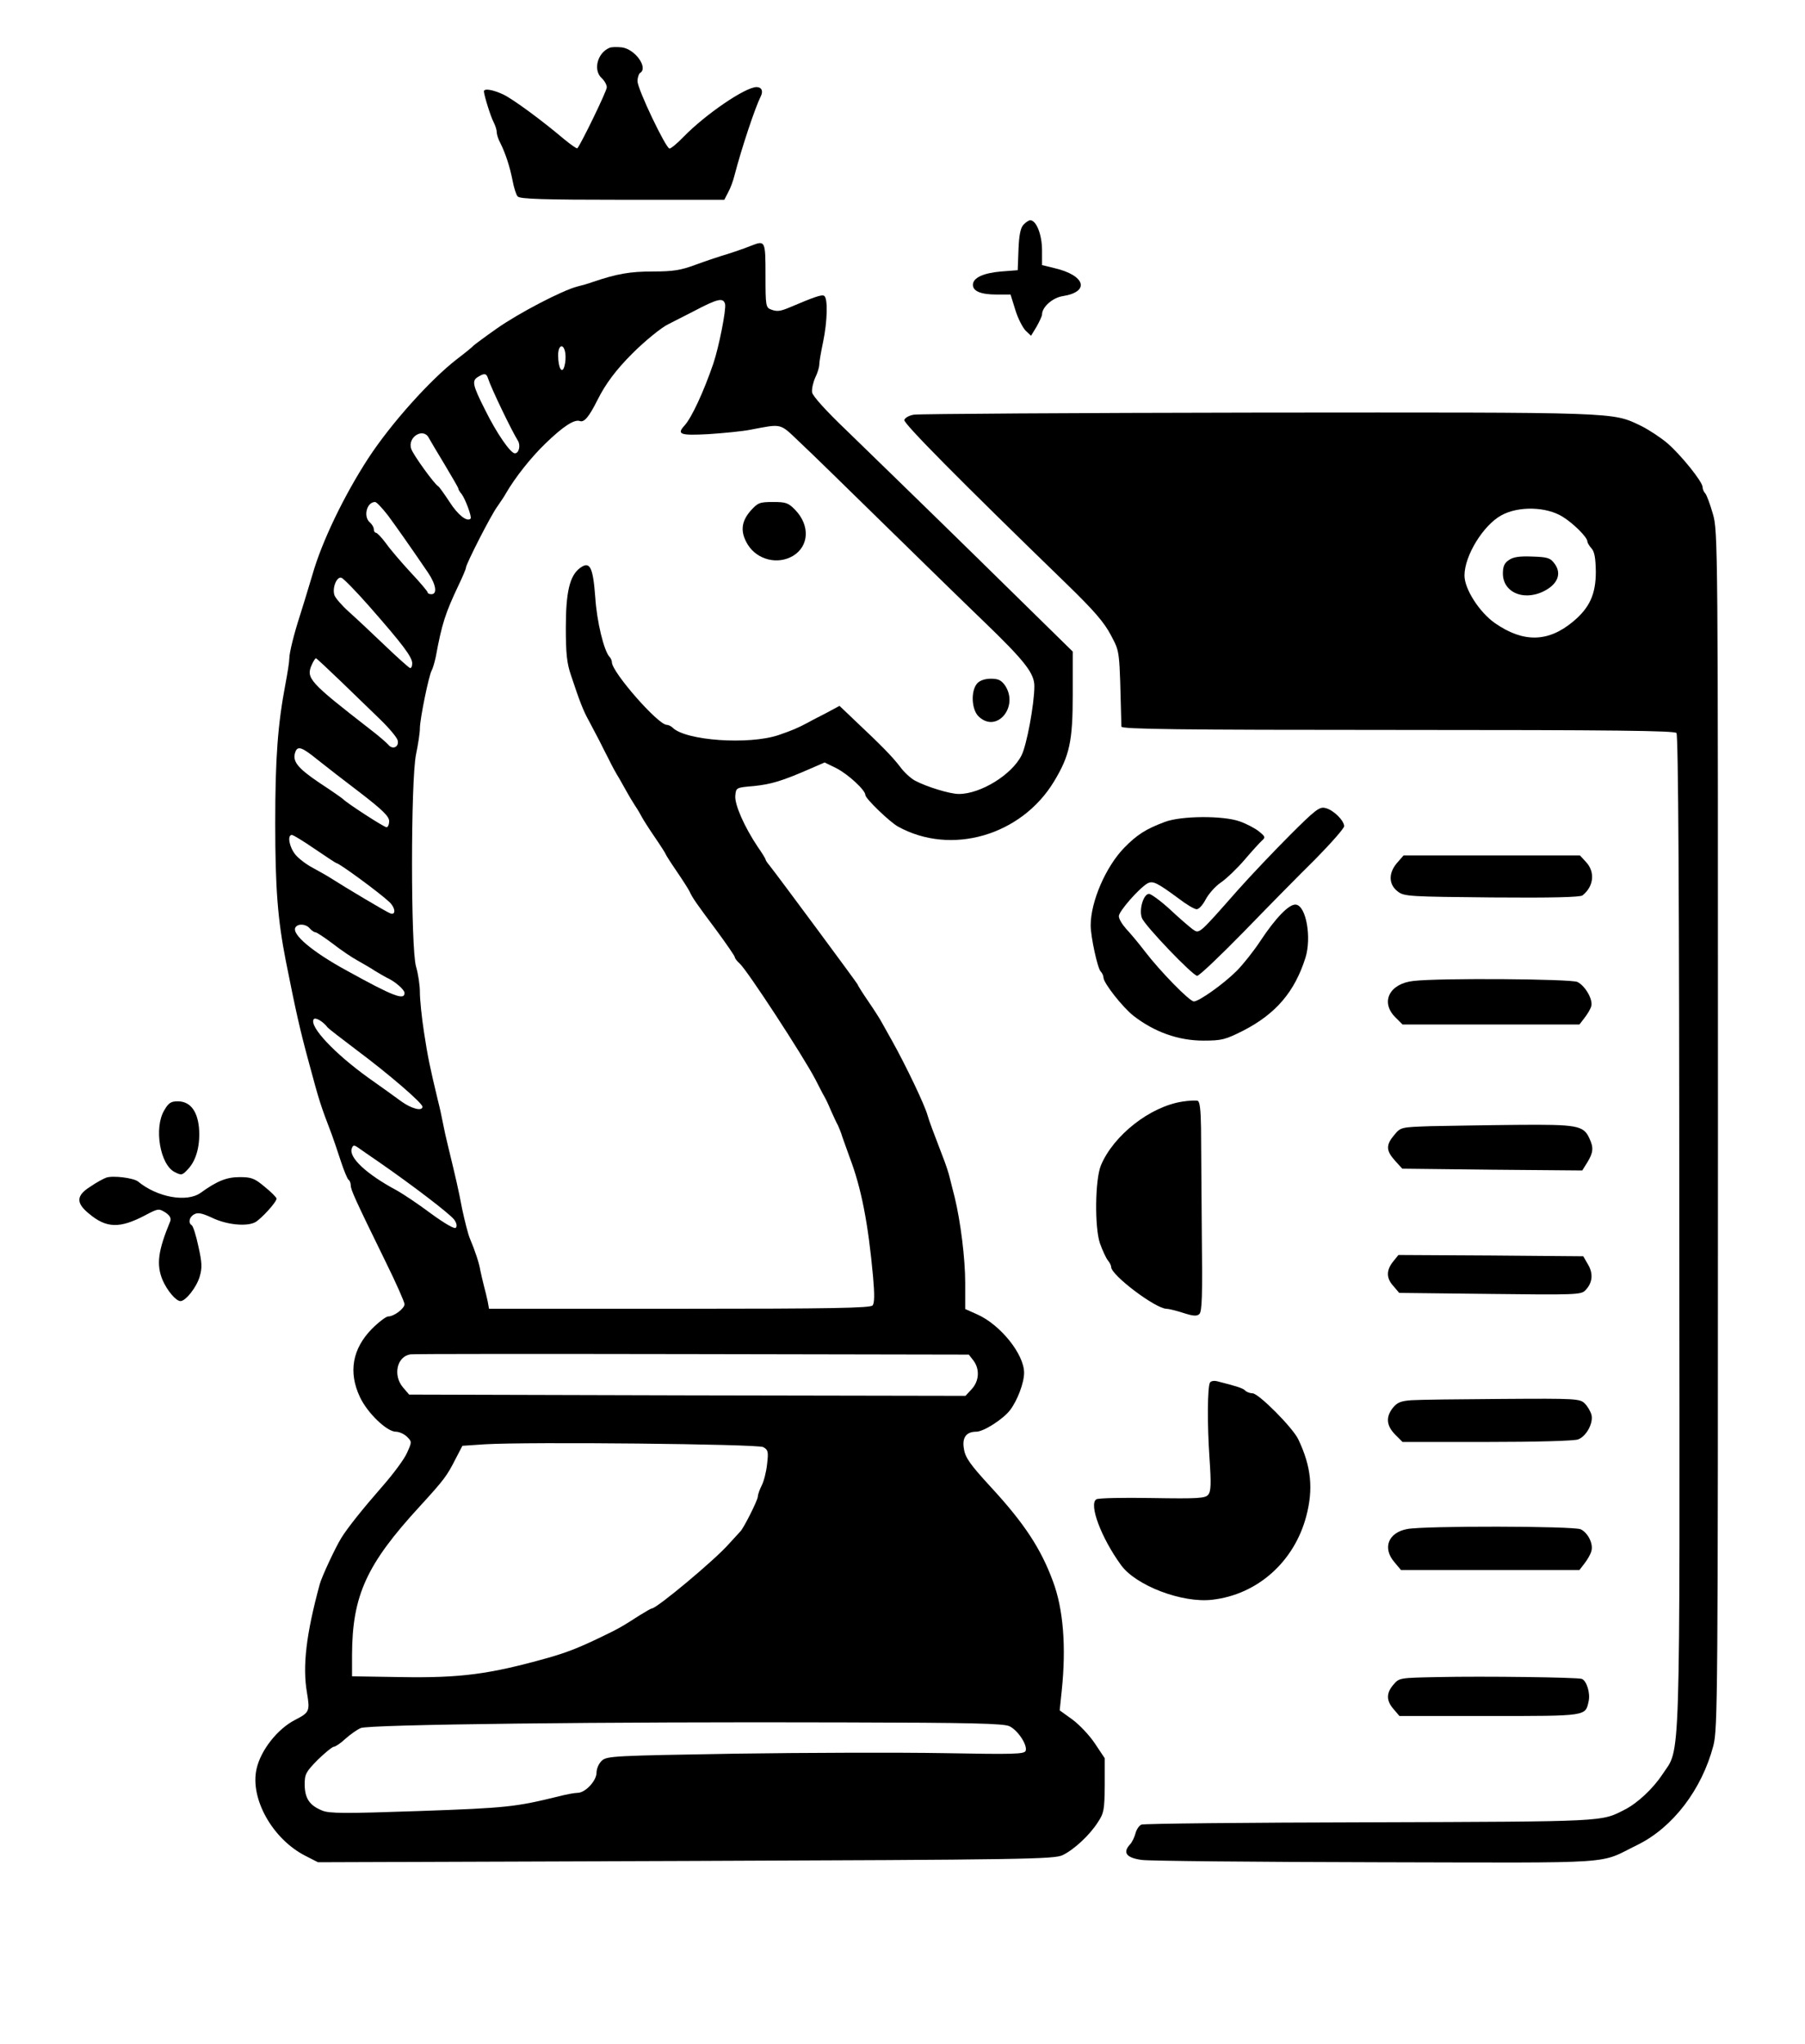 <?xml version="1.0" standalone="no"?>
<!DOCTYPE svg PUBLIC "-//W3C//DTD SVG 20010904//EN"
 "http://www.w3.org/TR/2001/REC-SVG-20010904/DTD/svg10.dtd">
<svg version="1.0" xmlns="http://www.w3.org/2000/svg"
 width="705pt" height="798pt" viewBox="0 0 705 798"
 preserveAspectRatio="xMidYMid meet">
<g transform="translate(0,798) scale(0.1,-0.1)"
fill="#000000" stroke="none">
<path d="M2380 7793 c-47 -20 -64 -87 -30 -118 11 -10 20 -26 20 -36 0 -15
-102 -224 -115 -238 -3 -2 -25 14 -51 35 -90 76 -199 156 -238 175 -41 19 -76
25 -76 12 2 -20 27 -100 38 -120 6 -12 12 -29 12 -38 0 -9 6 -29 14 -43 20
-40 37 -91 48 -147 5 -27 14 -56 20 -62 8 -10 102 -13 409 -13 l398 0 15 29
c9 16 20 46 25 67 28 107 80 263 102 307 11 21 4 37 -16 37 -44 0 -199 -106
-285 -194 -24 -25 -49 -46 -55 -46 -14 0 -125 232 -125 263 0 14 5 29 10 32
33 20 -19 93 -71 100 -19 2 -41 2 -49 -2z"/>
<path d="M3997 7102 c-11 -12 -17 -41 -19 -97 l-3 -80 -65 -5 c-70 -6 -110
-25 -110 -52 0 -25 31 -38 93 -38 l54 0 19 -61 c10 -33 29 -69 40 -80 l21 -20
22 36 c11 20 21 41 21 47 0 29 41 66 82 72 106 17 87 81 -33 109 l-49 12 0 58
c0 60 -22 117 -46 117 -6 0 -18 -8 -27 -18z"/>
<path d="M2935 7021 c-35 -14 -89 -32 -120 -41 -16 -5 -61 -20 -99 -34 -57
-21 -86 -26 -166 -26 -90 0 -140 -9 -235 -41 -16 -6 -44 -14 -61 -18 -58 -15
-229 -104 -314 -164 -47 -33 -87 -63 -90 -66 -3 -4 -32 -28 -65 -53 -105 -81
-259 -253 -347 -388 -93 -143 -181 -324 -218 -455 -24 -79 -40 -133 -49 -160
-22 -68 -41 -143 -41 -166 0 -13 -7 -57 -15 -99 -30 -158 -40 -289 -40 -545 0
-255 10 -376 41 -535 40 -201 55 -268 90 -397 42 -156 45 -165 90 -283 7 -19
23 -66 35 -103 12 -37 26 -70 30 -73 5 -3 9 -13 9 -22 0 -17 15 -51 136 -298
41 -83 74 -158 74 -166 0 -17 -41 -48 -64 -48 -8 0 -37 -22 -63 -48 -77 -78
-93 -170 -47 -267 29 -62 105 -135 140 -135 13 0 33 -9 44 -20 19 -19 19 -20
0 -62 -10 -24 -54 -83 -97 -132 -77 -88 -136 -162 -160 -201 -24 -39 -76 -151
-84 -180 -53 -195 -68 -320 -50 -424 12 -72 10 -77 -46 -106 -69 -35 -135
-119 -151 -192 -26 -116 63 -274 191 -339 l49 -25 1437 5 c1330 5 1440 7 1472
23 45 22 105 78 137 128 24 36 26 49 27 145 l0 105 -38 57 c-21 32 -61 74 -88
94 l-50 36 8 77 c18 172 6 319 -34 426 -47 128 -112 227 -242 368 -82 89 -101
116 -106 150 -8 44 9 67 48 67 29 0 105 49 132 84 29 38 55 107 55 146 0 73
-93 188 -183 228 l-47 21 0 102 c0 95 -18 239 -41 334 -6 22 -14 56 -19 75 -4
19 -18 60 -30 90 -37 96 -51 134 -57 155 -11 41 -86 197 -138 290 -19 33 -37
67 -42 75 -4 8 -26 43 -50 78 -24 35 -43 65 -43 68 0 3 -311 423 -346 467 -8
9 -14 19 -14 22 0 2 -13 24 -30 48 -53 79 -91 166 -88 200 3 32 3 32 73 38 67
7 109 19 223 69 l53 23 45 -22 c47 -24 114 -86 114 -105 0 -14 95 -105 127
-123 207 -115 482 -36 610 176 61 101 73 157 73 339 l0 168 -372 365 c-205
201 -434 423 -508 495 -84 80 -136 138 -138 152 -2 13 4 39 12 57 9 18 16 41
16 52 0 10 7 50 15 88 17 82 19 171 4 180 -9 6 -40 -5 -134 -45 -38 -16 -50
-17 -72 -9 -22 8 -23 13 -23 134 0 135 -1 137 -55 116z m-103 -228 c5 -21 -24
-168 -46 -233 -37 -108 -84 -210 -112 -241 -32 -35 -18 -40 94 -34 59 4 132
11 162 17 127 24 114 27 193 -48 40 -37 187 -181 328 -319 140 -137 316 -309
391 -381 162 -156 198 -203 198 -253 0 -70 -30 -231 -50 -270 -38 -76 -160
-151 -245 -151 -35 0 -126 28 -171 52 -17 9 -44 34 -59 55 -31 40 -70 80 -173
177 l-63 60 -52 -28 c-29 -15 -59 -30 -67 -35 -45 -24 -64 -32 -119 -51 -116
-39 -363 -22 -414 29 -6 6 -17 11 -23 11 -34 0 -214 206 -214 244 0 6 -4 16
-9 21 -22 23 -50 138 -56 233 -9 119 -21 143 -60 114 -40 -30 -55 -94 -55
-233 0 -99 4 -139 20 -185 34 -103 49 -141 71 -180 11 -22 30 -56 40 -76 10
-21 28 -55 38 -75 10 -21 28 -54 40 -73 11 -19 25 -44 31 -55 6 -11 19 -33 30
-50 11 -16 23 -37 27 -45 4 -8 26 -43 50 -78 24 -35 43 -65 43 -67 0 -2 19
-32 43 -67 24 -35 46 -70 50 -78 11 -25 28 -49 105 -152 39 -53 72 -101 72
-105 0 -5 9 -16 19 -25 28 -24 250 -364 296 -453 14 -27 29 -57 34 -65 5 -8
17 -33 26 -55 10 -22 22 -49 28 -59 5 -11 13 -31 17 -45 5 -14 18 -51 29 -81
45 -118 72 -256 91 -465 6 -68 6 -103 -2 -112 -8 -10 -158 -13 -754 -13 l-744
0 -5 28 c-3 15 -10 43 -15 62 -5 19 -11 46 -14 60 -4 27 -21 78 -41 125 -7 17
-20 68 -30 115 -15 79 -24 117 -55 245 -7 28 -16 68 -20 90 -4 22 -13 63 -20
90 -31 129 -39 167 -54 265 -9 58 -16 128 -16 156 0 28 -7 73 -15 100 -21 71
-21 727 0 829 8 38 15 84 15 101 0 37 35 207 46 226 4 7 11 30 16 53 24 130
37 170 89 280 16 33 29 64 29 69 0 13 98 206 123 239 12 18 27 39 32 49 37 64
99 142 155 196 70 68 114 96 135 88 17 -6 36 17 69 83 31 62 72 117 136 181
47 47 114 102 140 114 8 4 53 27 100 51 93 49 115 54 122 28z m-624 -192 c2
-13 1 -35 -3 -49 -9 -36 -25 -10 -25 41 0 42 22 48 28 8z m-302 -98 c12 -38
92 -204 117 -244 11 -18 4 -49 -12 -49 -17 0 -71 78 -116 169 -50 99 -53 115
-27 130 24 15 32 13 38 -6z m-231 -233 c6 -11 34 -58 63 -106 28 -47 52 -88
52 -91 0 -4 6 -14 13 -22 14 -18 41 -90 35 -96 -14 -14 -50 15 -82 65 -21 32
-41 60 -45 62 -13 6 -98 123 -105 146 -15 46 48 84 69 42z m-160 -302 c36 -49
84 -117 157 -224 31 -46 37 -84 13 -84 -8 0 -15 3 -15 8 -1 4 -30 39 -66 77
-36 39 -79 89 -96 113 -17 23 -35 42 -40 42 -4 0 -8 6 -8 14 0 7 -7 19 -15 26
-27 22 -13 80 20 80 6 0 28 -24 50 -52z m-73 -355 c130 -148 168 -198 168
-223 0 -12 -4 -20 -9 -18 -5 2 -49 41 -98 88 -49 47 -112 106 -140 131 -28 25
-54 55 -57 66 -9 29 10 74 28 67 8 -3 57 -53 108 -111z m-110 -294 c51 -49
121 -117 154 -149 34 -33 64 -69 67 -80 7 -26 -19 -39 -36 -18 -7 8 -39 36
-72 61 -237 184 -251 199 -227 252 6 14 14 25 16 25 2 0 46 -41 98 -91z m-92
-305 c30 -24 106 -83 168 -130 87 -67 112 -92 112 -110 0 -13 -5 -24 -10 -24
-10 0 -158 96 -170 110 -3 3 -44 32 -93 64 -86 58 -107 85 -93 121 9 24 27 17
86 -31z m-10 -349 c44 -30 82 -55 84 -55 11 0 170 -117 207 -152 24 -23 26
-53 3 -44 -16 6 -177 102 -233 138 -14 9 -46 27 -70 40 -23 12 -54 35 -67 51
-24 29 -33 77 -14 77 6 0 46 -25 90 -55z m-20 -310 c7 -8 17 -15 22 -15 5 0
35 -20 67 -44 32 -25 75 -54 97 -66 21 -12 53 -30 69 -41 17 -10 37 -22 45
-26 32 -14 70 -47 70 -60 0 -30 -44 -13 -225 87 -136 74 -217 143 -201 169 10
16 41 14 56 -4z m70 -387 c3 -4 56 -45 117 -91 122 -91 253 -204 253 -218 0
-19 -43 -8 -83 21 -23 17 -80 58 -127 91 -135 97 -232 201 -215 229 6 10 37
-8 55 -32z m197 -523 c136 -94 282 -206 297 -227 10 -14 12 -26 6 -32 -5 -5
-42 16 -97 56 -48 36 -108 76 -133 90 -118 63 -189 129 -176 164 5 14 9 14 25
3 11 -8 46 -32 78 -54z m2325 -777 c25 -33 23 -80 -7 -112 l-24 -26 -1087 2
-1086 3 -24 28 c-40 47 -24 121 29 129 12 2 508 2 1102 1 l1079 -2 18 -23z
m-821 -338 c19 -11 21 -17 15 -67 -3 -30 -13 -68 -21 -83 -8 -16 -15 -35 -15
-43 0 -14 -57 -127 -69 -137 -3 -3 -23 -25 -44 -48 -54 -62 -282 -252 -301
-252 -3 0 -24 -12 -48 -27 -70 -45 -80 -51 -153 -86 -83 -40 -131 -59 -205
-80 -228 -64 -341 -79 -575 -75 l-190 3 0 85 c1 231 57 353 265 579 96 105
106 119 140 186 l26 50 89 6 c169 10 1062 1 1086 -11z m962 -1090 c33 -16 71
-74 63 -96 -5 -13 -46 -14 -318 -9 -172 3 -539 2 -814 -2 -473 -8 -503 -9
-523 -27 -12 -11 -21 -31 -21 -47 0 -32 -44 -79 -74 -79 -11 0 -45 -6 -75 -14
-167 -41 -202 -45 -543 -57 -290 -10 -352 -10 -380 2 -49 20 -67 47 -68 100 0
42 4 50 51 98 29 28 57 51 63 51 6 0 27 14 45 31 19 17 46 36 60 42 31 14 952
25 1891 22 490 -1 621 -4 643 -15z"/>
<path d="M2931 5985 c-37 -43 -40 -83 -10 -132 37 -59 117 -79 177 -43 62 38
66 118 9 178 -28 29 -37 32 -88 32 -53 0 -59 -3 -88 -35z"/>
<path d="M3817 5312 c-26 -29 -23 -103 6 -130 70 -66 157 38 103 121 -15 21
-26 27 -56 27 -23 0 -43 -7 -53 -18z"/>
<path d="M3570 6361 c-20 -3 -36 -13 -38 -21 -2 -14 207 -226 634 -640 108
-105 146 -149 173 -200 36 -70 33 -47 41 -357 0 -10 223 -13 1079 -13 851 0
1081 -3 1089 -12 7 -9 11 -633 11 -1940 2 -2150 6 -2017 -66 -2126 -37 -56
-98 -113 -148 -138 -92 -47 -67 -46 -995 -49 -481 -1 -882 -5 -892 -9 -9 -4
-19 -19 -23 -34 -4 -15 -13 -35 -22 -44 -29 -32 -13 -52 47 -60 30 -4 444 -8
920 -9 964 -2 858 -9 1016 68 138 68 251 216 296 387 17 66 18 176 18 2405 0
2299 0 2337 -20 2405 -11 38 -24 74 -30 80 -5 5 -10 16 -10 24 0 21 -84 125
-137 171 -27 23 -73 53 -103 68 -115 55 -77 53 -1495 52 -720 -1 -1326 -5
-1345 -8z m2534 -399 c42 -26 96 -80 96 -96 0 -5 7 -17 16 -27 12 -13 16 -38
17 -91 0 -88 -24 -141 -89 -195 -97 -81 -194 -83 -305 -6 -61 43 -119 133
-119 186 0 77 73 196 144 235 67 37 177 34 240 -6z"/>
<path d="M5893 5793 c-17 -11 -23 -25 -23 -52 0 -79 92 -112 173 -62 44 27 55
65 29 100 -17 23 -27 26 -88 28 -50 2 -75 -2 -91 -14z"/>
<path d="M5037 4718 c-62 -62 -153 -158 -202 -213 -157 -178 -150 -171 -177
-153 -12 9 -52 43 -88 77 -36 33 -73 60 -82 61 -22 0 -40 -62 -28 -94 11 -30
199 -226 216 -226 8 0 89 77 182 172 92 95 218 223 280 284 61 62 112 120 112
128 0 22 -42 64 -73 71 -23 6 -38 -5 -140 -107z"/>
<path d="M4550 4771 c-75 -28 -109 -50 -159 -101 -72 -74 -131 -210 -131 -303
0 -45 27 -168 39 -180 6 -6 11 -17 11 -24 0 -21 75 -116 117 -149 81 -63 175
-97 273 -97 73 0 86 4 156 39 128 66 201 152 243 285 24 78 3 201 -37 207 -26
4 -80 -52 -140 -143 -25 -38 -67 -91 -92 -116 -51 -51 -147 -119 -167 -119
-17 0 -132 118 -191 195 -25 33 -59 73 -74 89 -15 17 -28 38 -28 49 0 19 79
109 112 128 21 11 37 3 120 -58 31 -24 63 -43 72 -43 9 0 24 17 35 38 11 21
37 51 59 66 22 15 64 55 93 89 29 34 60 68 68 75 14 12 13 16 -12 36 -15 12
-49 30 -75 39 -64 23 -229 22 -292 -2z"/>
<path d="M5455 4609 c-33 -40 -31 -84 6 -111 24 -18 49 -19 366 -22 235 -2
345 1 354 8 44 35 50 91 14 130 l-24 26 -345 0 -344 0 -27 -31z"/>
<path d="M5521 4150 c-94 -10 -130 -82 -72 -141 l29 -29 346 0 345 0 20 26
c11 14 23 34 26 45 8 25 -23 80 -54 95 -24 12 -539 16 -640 4z"/>
<path d="M4619 3679 c-127 -19 -270 -132 -319 -249 -23 -56 -25 -241 -4 -304
10 -28 24 -58 31 -67 7 -8 13 -20 13 -26 0 -32 174 -163 216 -163 8 0 37 -7
65 -16 37 -12 53 -14 63 -5 11 9 13 70 10 319 -1 169 -3 353 -3 408 -1 72 -5
103 -13 106 -7 2 -34 1 -59 -3z"/>
<path d="M641 3644 c-40 -68 -16 -211 41 -240 27 -14 30 -13 53 12 33 35 48
96 42 163 -7 66 -36 101 -83 101 -26 0 -36 -6 -53 -36z"/>
<path d="M5588 3583 c-116 -4 -117 -4 -142 -34 -33 -39 -33 -61 2 -100 l29
-32 351 -4 352 -3 20 32 c23 38 25 57 8 93 -23 51 -47 55 -285 53 -120 -1
-271 -4 -335 -5z"/>
<path d="M415 3382 c-11 -4 -39 -19 -62 -35 -56 -35 -57 -64 -5 -106 68 -57
120 -58 219 -6 51 27 53 27 79 11 18 -12 23 -23 19 -34 -48 -116 -55 -169 -30
-230 18 -41 52 -82 70 -82 20 0 63 54 75 96 10 34 9 54 -5 117 -9 43 -21 80
-26 83 -15 9 -10 33 10 43 14 8 31 4 70 -14 56 -27 134 -35 168 -17 23 13 83
78 83 92 0 5 -21 26 -46 46 -40 34 -53 38 -98 38 -51 0 -88 -15 -152 -61 -54
-39 -170 -18 -245 44 -18 14 -98 24 -124 15z"/>
<path d="M5441 3054 c-27 -34 -27 -65 2 -96 l22 -26 354 -4 c331 -4 356 -3
372 13 29 29 33 65 12 101 l-19 33 -361 3 -361 2 -21 -26z"/>
<path d="M4726 2582 c-10 -16 -11 -163 -2 -294 7 -102 6 -131 -5 -144 -11 -14
-39 -16 -219 -13 -113 2 -211 0 -218 -5 -30 -19 19 -150 96 -256 58 -81 240
-150 357 -136 176 20 320 148 367 326 28 106 20 193 -31 300 -21 45 -155 180
-179 180 -10 0 -23 5 -29 11 -9 9 -30 16 -109 36 -12 3 -24 1 -28 -5z"/>
<path d="M5513 2513 c-42 -3 -56 -9 -73 -30 -28 -36 -25 -69 9 -104 l29 -29
331 0 c186 0 341 4 355 10 32 12 60 64 52 96 -4 14 -15 33 -26 44 -19 19 -33
20 -322 18 -167 -1 -326 -3 -355 -5z"/>
<path d="M5496 2010 c-74 -14 -97 -74 -50 -129 l26 -31 348 0 349 0 20 26 c11
14 23 35 26 46 10 28 -12 73 -41 87 -28 13 -612 14 -678 1z"/>
<path d="M5615 1432 c-148 -3 -150 -3 -172 -29 -29 -33 -29 -63 0 -96 l23 -27
351 0 c384 0 375 -1 388 58 7 32 -8 80 -27 87 -18 6 -382 11 -563 7z"/>
</g>
</svg>
